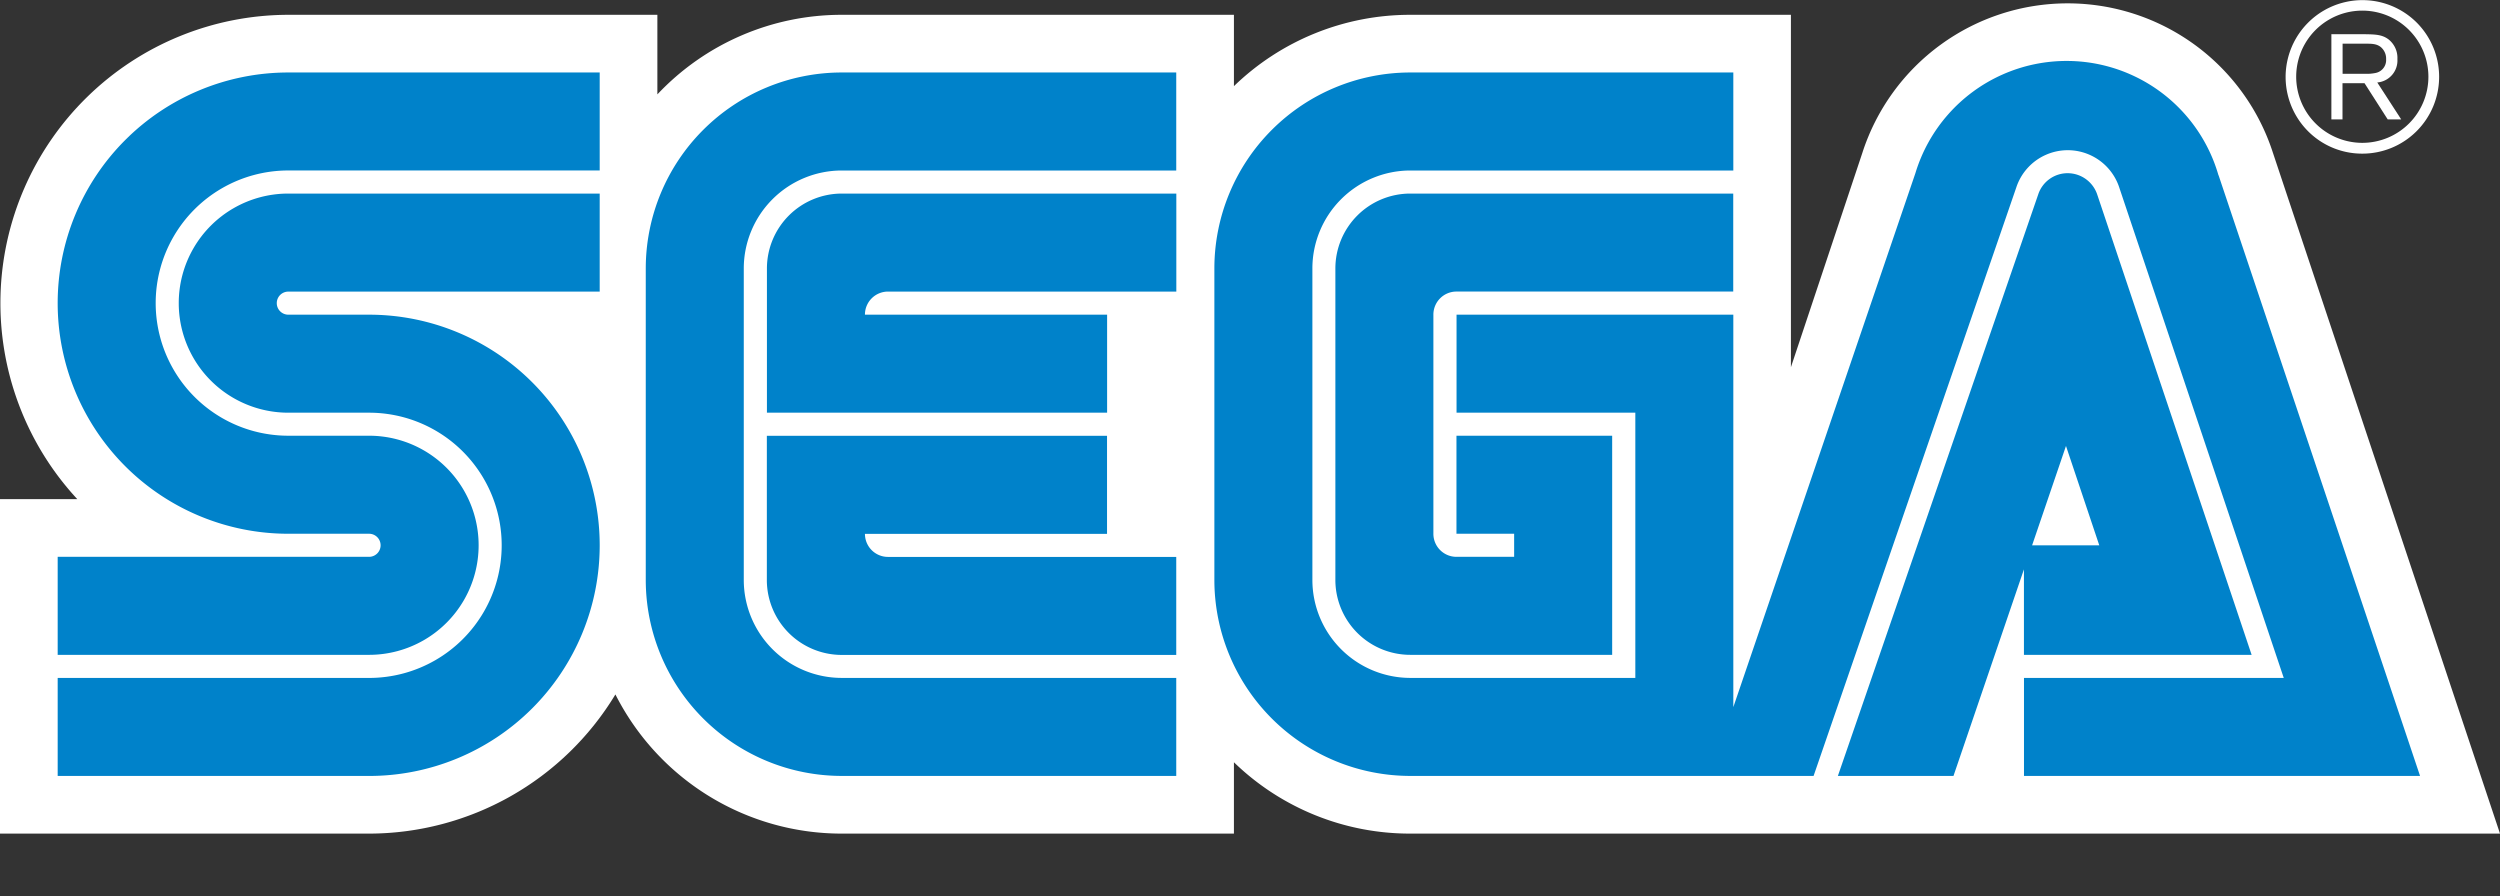 <svg xmlns="http://www.w3.org/2000/svg" xmlns:xlink="http://www.w3.org/1999/xlink" width="502" height="180" viewBox="0 0 502 180">
  <rect x="0" y="0" width="502" height="180" fill="#333333" stroke="none"/>
  <defs>
    <clipPath id="clip-SegaLogo">
      <rect width="502" height="180"/>
    </clipPath>
  </defs>
  <g id="SegaLogo" clip-path="url(#clip-SegaLogo)">
    <g id="Group_9" data-name="Group 9">
      <path id="Path_56" data-name="Path 56" d="M456.411,30.451a43.314,43.314,0,0,0-82.454,0L359.616,73.477V2.72H283.191a50.831,50.831,0,0,0-35.419,14.325V2.72H169.047A50.8,50.8,0,0,0,132,18.7V2.72H57.91A57.892,57.892,0,0,0,15.525,99.976H0v67.159H74.092a57.9,57.9,0,0,0,49.482-27.945,50.915,50.915,0,0,0,45.474,27.945h78.724V152.809a50.759,50.759,0,0,0,35.419,14.325H502L456.411,30.451Z" transform="translate(0 0.254)" fill="#fff"/>
      <g id="Group_7" data-name="Group 7" transform="translate(11.582 12.239)">
        <g id="Group_4" data-name="Group 4" transform="translate(0 2.316)">
          <path id="Path_57" data-name="Path 57" d="M69.56,106.126H7.05v19.681H69.576a22,22,0,1,0,0-44H53.361a26.63,26.63,0,0,1,0-53.261h62.526V8.87H53.361a46.311,46.311,0,0,0,0,92.623H69.576a2.316,2.316,0,0,1,0,4.633Z" transform="translate(-7.05 -8.87)" fill="#0082ca"/>
          <path id="Path_58" data-name="Path 58" d="M53.361,43.351h62.526V23.67H53.361a22,22,0,1,0,0,44H69.576a26.63,26.63,0,0,1,0,53.261H7.05v19.681H69.576a46.311,46.311,0,1,0,0-92.623H53.361a2.316,2.316,0,0,1,0-4.633Z" transform="translate(-7.05 0.644)" fill="#0082ca"/>
        </g>
        <g id="Group_5" data-name="Group 5" transform="translate(232.264)">
          <path id="Path_59" data-name="Path 59" d="M178.268,23.67A15.05,15.05,0,0,0,163.22,38.685v62.559a15.046,15.046,0,0,0,15.048,15.048H218.8v-44H187.534V91.979h11.582v4.633H187.534a4.627,4.627,0,0,1-4.633-4.633v-44a4.627,4.627,0,0,1,4.633-4.633h55.577V23.67Z" transform="translate(-138.923 2.96)" fill="#0082ca"/>
          <path id="Path_60" data-name="Path 60" d="M262,117.893h45.72L276.734,25.517a6.27,6.27,0,0,0-5.947-4.337,6.208,6.208,0,0,0-5.9,4.206L224.64,142.207h23.213L262,100.726v17.168Zm8.444-41.941L277.128,95.9H263.641l6.8-19.944Z" transform="translate(-99.44 1.36)" fill="#0082ca"/>
          <path id="Path_61" data-name="Path 61" d="M350.055,30.427a31.726,31.726,0,0,0-60.85-.46L252.635,137.211V58.4H197.058V78.085h35.9v53.261H187.792a19.684,19.684,0,0,1-19.681-19.681V49.106a19.688,19.688,0,0,1,19.681-19.648h64.843V9.776H187.792A39.368,39.368,0,0,0,148.43,49.139v62.526a39.372,39.372,0,0,0,39.379,39.362h80.942L309.46,32.842a10.884,10.884,0,0,1,20.7.115l33,98.389H311v19.681h79.529L350.071,30.41Z" transform="translate(-148.43 -7.46)" fill="#0082ca"/>
        </g>
        <g id="Group_6" data-name="Group 6" transform="translate(118.087 2.316)">
          <path id="Path_62" data-name="Path 62" d="M118.292,130.44a19.684,19.684,0,0,1-19.681-19.681V48.2a19.688,19.688,0,0,1,19.681-19.648h67.159V8.87H118.292A39.368,39.368,0,0,0,78.93,48.232v62.526a39.372,39.372,0,0,0,39.379,39.362h67.143V130.44H118.292Z" transform="translate(-78.93 -8.87)" fill="#0082ca"/>
          <path id="Path_63" data-name="Path 63" d="M113.411,72.961h48.628V53.28H93.73V82.227a15.046,15.046,0,0,0,15.048,15.048h67.159V77.594H118.044a4.624,4.624,0,0,1-4.616-4.633Z" transform="translate(-69.416 19.678)" fill="#0082ca"/>
          <path id="Path_64" data-name="Path 64" d="M162.049,47.984H113.421a4.627,4.627,0,0,1,4.633-4.633h57.893V23.67H108.788A15.05,15.05,0,0,0,93.74,38.685v28.98h68.309Z" transform="translate(-69.41 0.644)" fill="#0082ca"/>
        </g>
      </g>
      <g id="Group_8" data-name="Group 8" transform="translate(458.925)">
        <path id="Path_65" data-name="Path 65" d="M294.776,30.862A15.427,15.427,0,0,0,305.685,4.528a15.427,15.427,0,0,0-21.817,21.817A15.323,15.323,0,0,0,294.776,30.862ZM281.5,15.42a13.274,13.274,0,0,1,26.548,0,13.279,13.279,0,0,1-13.274,13.274A13.293,13.293,0,0,1,281.5,15.4Z" transform="translate(-279.35 -0.01)" fill="#fff"/>
        <path id="Path_66" data-name="Path 66" d="M287.194,14.031v7.261H284.96V4.19h6.358c2.366.033,3.779.033,5.109,1.035a4.728,4.728,0,0,1,1.791,3.959,4.429,4.429,0,0,1-4.041,4.7l4.8,7.409h-2.711l-4.649-7.261h-4.4Zm0-1.889h4.534a8.739,8.739,0,0,0,2.086-.164,2.629,2.629,0,0,0,2.136-2.76,3.022,3.022,0,0,0-1.019-2.4c-.887-.756-2-.723-3.318-.723h-4.4v6.062Z" transform="translate(-275.744 2.677)" fill="#fff"/>
      </g>
    </g>
  </g>
</svg>
